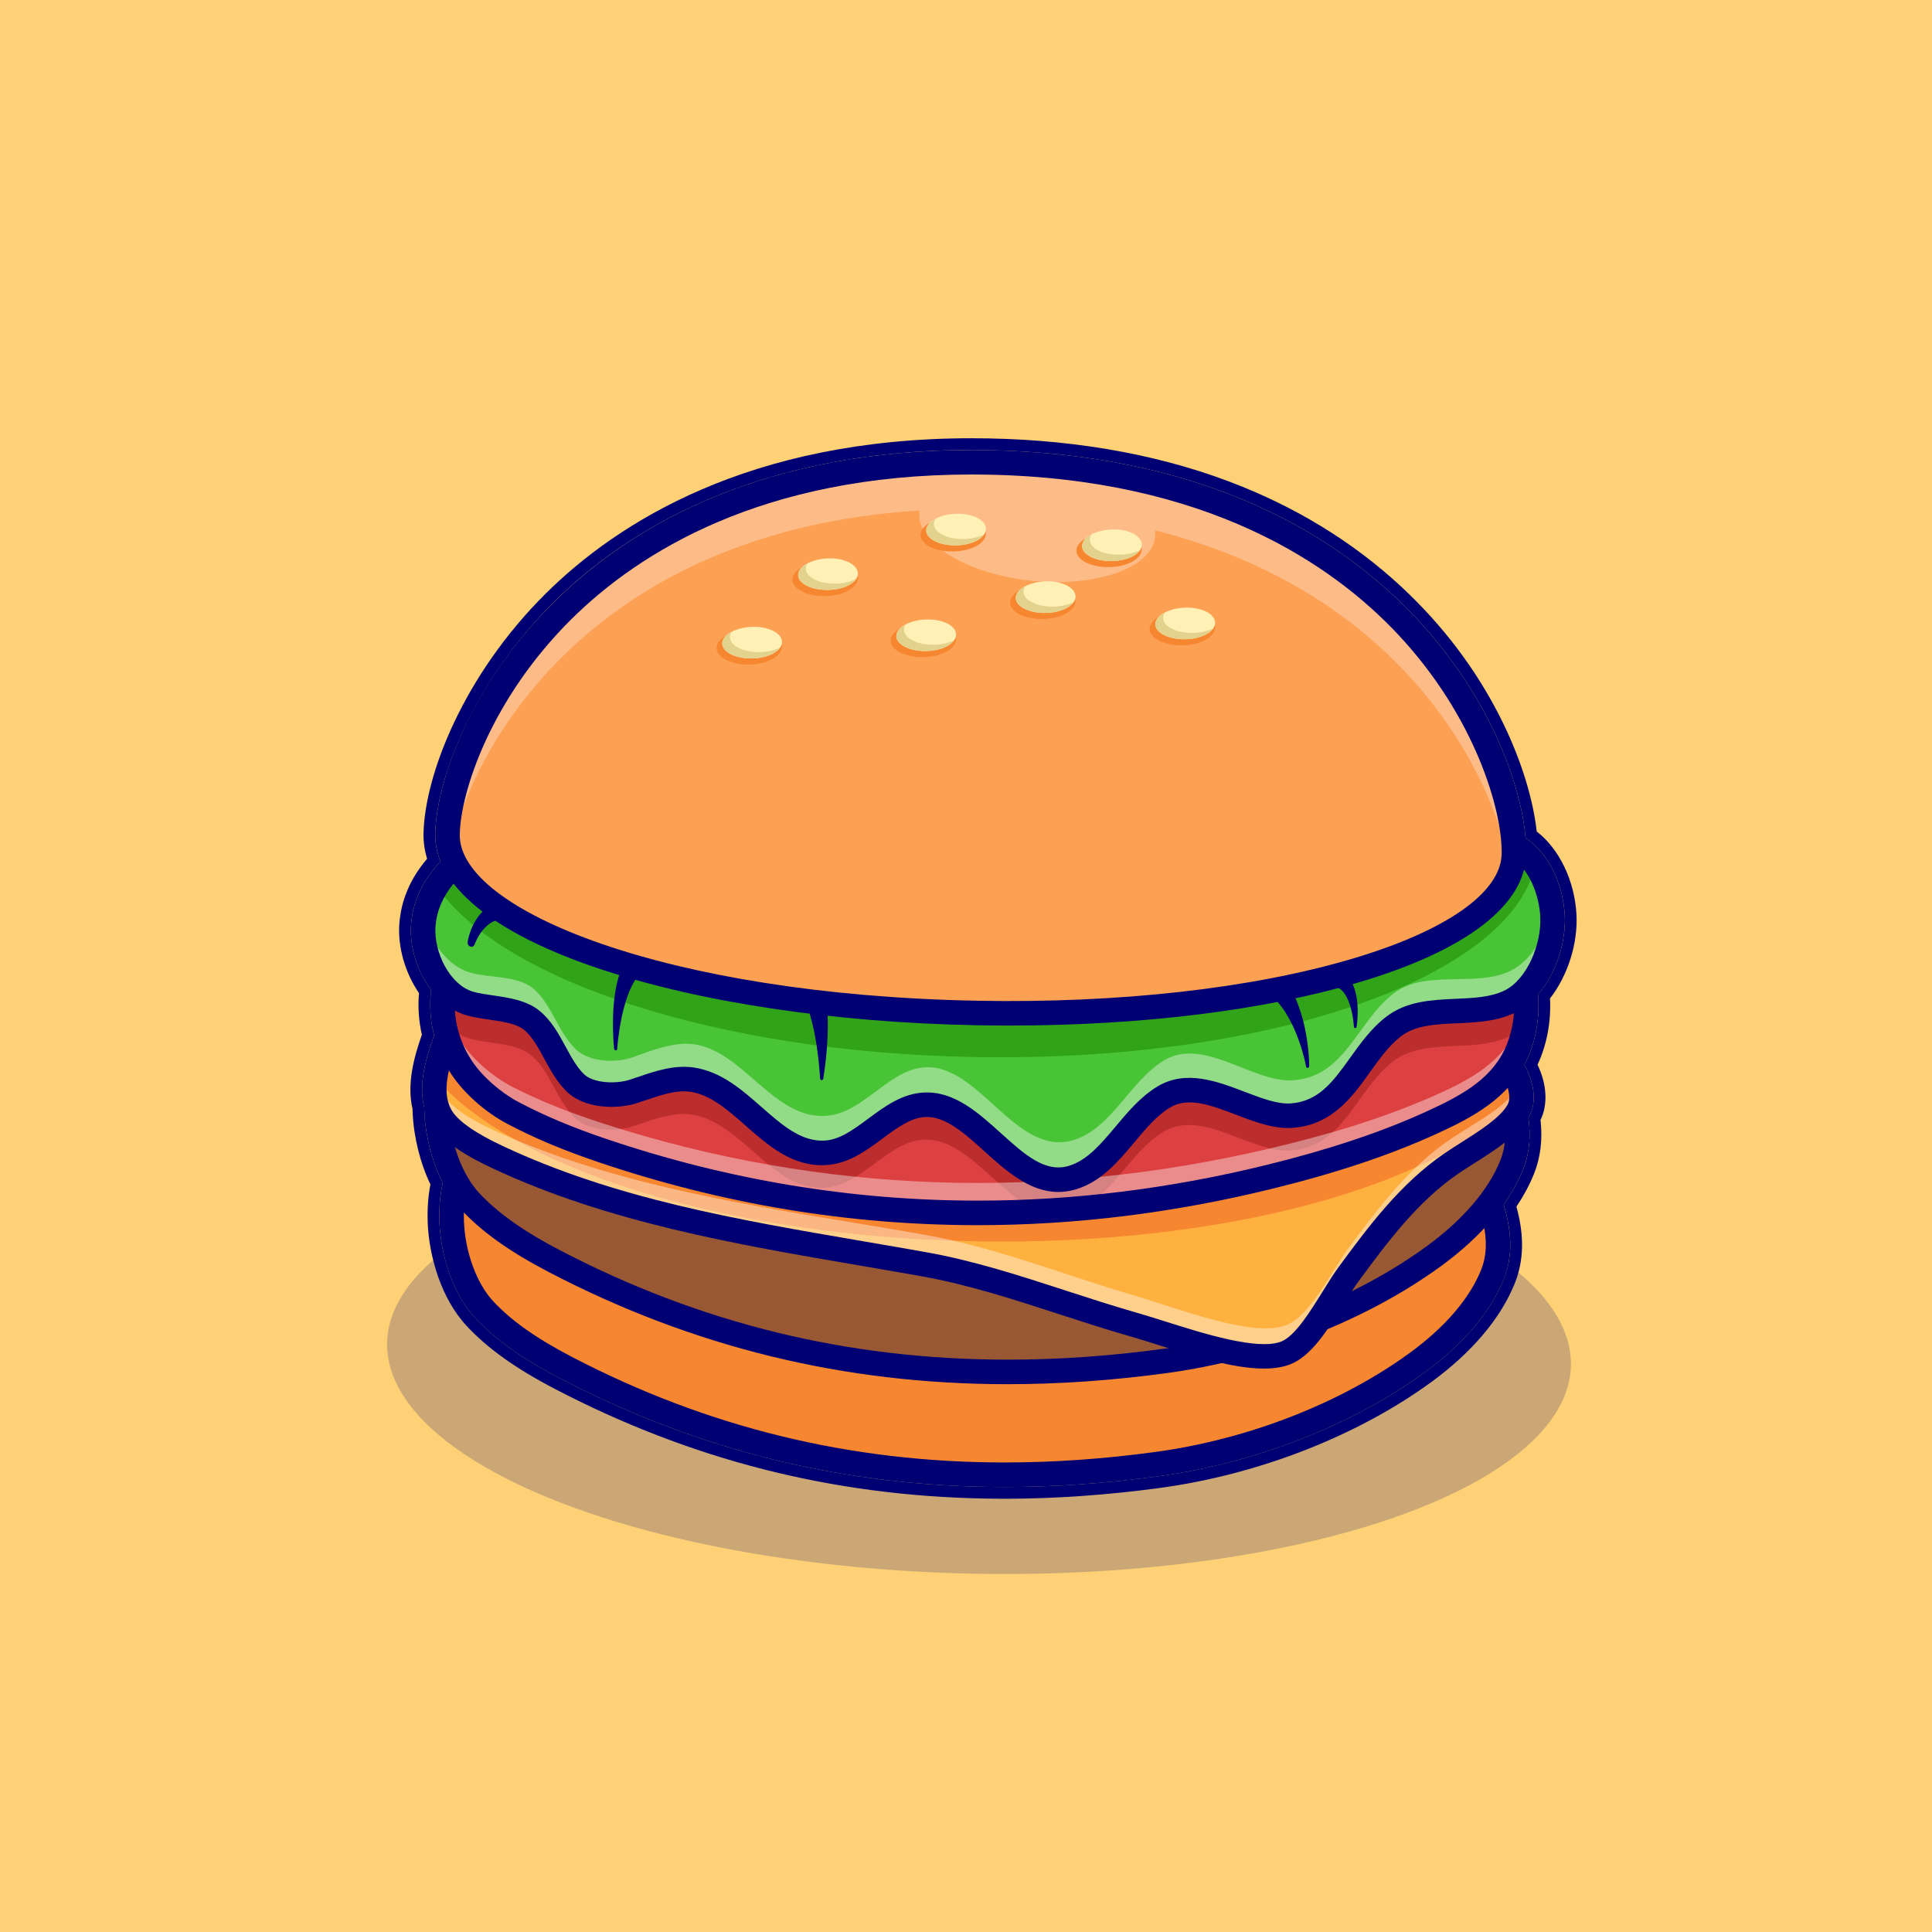 <?xml version="1.0" encoding="utf-8"?>
<!-- Generator: Adobe Illustrator 27.5.0, SVG Export Plug-In . SVG Version: 6.00 Build 0)  -->
<svg version="1.1" id="Layer_1" xmlns="http://www.w3.org/2000/svg" xmlns:xlink="http://www.w3.org/1999/xlink" x="0px" y="0px"
	 viewBox="0 0 4000 4000" style="enable-background:new 0 0 4000 4000;" xml:space="preserve">
<rect x="0" y="0" width="4000" height="4000" fill="#333333" stroke="none"/>
<g>
	<g>
		<rect transform="matrix(-1 -1.224647e-16 1.224647e-16 -1 4000 4000)" style="fill:#FED176;" width="4000" height="4000"/>
	</g>
	<g>
		<g>
			<g style="opacity:0.2;">
				<g>
					
						<ellipse transform="matrix(0.019 -1 1 0.019 -814.275 4775.949)" style="fill:#000072;" cx="2025.666" cy="2802.755" rx="454.716" ry="1225.447"/>
				</g>
			</g>
			<g>
				<g>
					<g>
						<path style="fill:#F78631;" d="M982.418,2388.687c-43.373,27.455-49.148,98.536-47.12,143.265
							c2.743,60.503,24.484,133.599,67.423,179.62c46.485,49.821,108.352,88.334,169.244,120.057
							c388.093,202.183,793.22,258.042,1223.092,199.697c187.953-25.51,386.226-98.277,540.165-210.927
							c63.651-46.579,124.873-107.988,154.61-181.31c29.375-72.429-1.903-152.791-34.624-218.642"/>
					</g>
					<g>
						<path style="fill:#000072;" d="M2079.756,3078.67c-328,0.005-631.109-74.291-919.512-224.54
							c-78.615-40.954-134.562-80.753-176.075-125.251c-50.637-54.274-71.541-136.719-74.219-195.778
							c-2.114-46.679,2.721-130.295,58.898-165.855c11.838-7.499,27.513-3.979,35.012,7.873c7.494,11.837,3.97,27.515-7.87,35.009
							c-36.814,23.301-36.361,98.258-35.343,120.672c2.848,62.88,26.648,127.044,60.626,163.463
							c37.462,40.154,89.072,76.649,162.418,114.866c280.957,146.366,576.519,218.748,896.458,218.758
							c101.298,0.005,204.983-7.249,311.495-21.705c192.508-26.13,385.174-101.307,528.596-206.259
							c71.618-52.413,122.132-111.328,146.081-170.372c25.526-62.937-2.778-135.315-33.834-197.815
							c-6.235-12.552-1.117-27.779,11.432-34.012c12.545-6.242,27.777-1.122,34.014,11.43
							c33.974,68.379,68.705,157.393,35.412,239.47c-27.492,67.784-83.903,134.265-163.137,192.254
							c-150.024,109.779-351.124,188.361-551.737,215.589C2289.54,3071.253,2183.398,3078.67,2079.756,3078.67z"/>
					</g>
					<g>
						<path style="fill:#995834;" d="M3129.556,2412.574c-29.42,77.824-94.412,139.111-159.704,187.305
							c-62.914,46.439-134.936,84.723-205.544,115.727c-109.903,48.259-228.577,84.416-350.085,101.806
							c-0.787,0.145-1.585,0.281-2.36,0.372c-441.474,51.494-862.406,2.499-1263.409-206.328
							c-62.898-32.755-126.781-72.534-174.788-123.967c-44.367-47.532-65.691-122.01-69.657-185.554
							c-0.418-6.698-0.285-15.009,0.21-24.11c2.234-41.045,8.368-101.157,48.455-123.917
							c703.73,130.268,1433.516,137.273,2141.104,32.827c17.894,37.381,34.486,72.387,42.967,107.93
							C3145.574,2331.671,3145.818,2369.56,3129.556,2412.574z"/>
					</g>
					<g>
						<path style="fill:#000072;" d="M2086.185,2865.823c-338.682,0.005-651.654-76.707-949.441-231.847
							c-81.113-42.259-138.834-83.314-181.651-129.206c-52.15-55.894-73.682-140.838-76.441-201.699
							c-2.177-48.036,2.778-134.073,60.449-170.578c11.84-7.499,27.518-3.97,35.009,7.868c7.496,11.843,3.972,27.516-7.868,35.014
							c-38.409,24.308-37.951,102.127-36.893,125.395c2.953,65.143,27.623,131.628,62.848,169.384
							c38.766,41.549,92.148,79.305,167.991,118.822c290.339,151.251,595.776,226.055,926.389,226.064
							c104.678,0.005,211.815-7.489,321.882-22.428c198.988-27.007,398.143-104.721,546.396-213.215
							c74.106-54.226,126.382-115.207,151.175-176.341c26.494-65.325-2.812-140.296-34.973-205.021
							c-6.235-12.552-1.117-27.779,11.432-34.012c12.545-6.242,27.777-1.122,34.014,11.43
							c35.017,70.474,70.817,162.197,36.553,246.676c-28.338,69.88-86.511,138.421-168.231,198.223
							c-154.857,113.322-362.446,194.44-569.541,222.545C2302.804,2858.162,2193.202,2865.823,2086.185,2865.823z"/>
					</g>
					<g>
						<path style="fill:#FFB140;" d="M3143.395,2299.596c-28.41,43.661-91.479,77.174-138.739,109.477
							c-87.016,59.484-151.723,146.445-211.377,227.379c-38.116,51.642-81.261,145.554-131.823,164.856
							c-70.732,26.981-224.677-33.281-316.06-59.411c-143.191-40.893-285.166-98.14-432.387-124.396
							c-303.755-54.188-608.763-92.99-883.419-222.077c-43.222-20.295-96.744-49.694-118.171-87.033
							c-13.938-24.26-18.598-53.771-15.155-83.023c2.17-18.484,7.666-36.852,16.089-53.823c1.821,0.248,2.732,0.373,4.553,0.621
							c723.628,100.818,1467.765,94.9,2192.528,13.451c12.383,9.788,24.442,28.268,32.018,48.222
							c4.35,11.464,7.393,23.977,8.037,35.533C3150.184,2281.036,3148.48,2291.797,3143.395,2299.596z"/>
					</g>
					<g>
						<path style="fill:#F78631;" d="M3149.487,2269.372c-166.009,184.194-611.162,310.255-1131.699,300.573
							c-522.469-9.718-963.95-153.29-1121.526-344.577c2.17-18.484,7.666-36.852,16.089-53.823c1.821,0.248,2.732,0.373,4.553,0.621
							c723.628,100.818,1467.765,94.9,2192.528,13.451c12.383,9.788,24.442,28.268,32.018,48.222
							C3145.801,2245.303,3148.844,2257.816,3149.487,2269.372z"/>
					</g>
					<g style="opacity:0.4;">
						<g>
							<path style="fill:#FFFFFF;" d="M3143.415,2299.601c-28.457,43.66-91.48,77.154-138.737,109.459
								c-87.026,59.49-151.734,146.457-211.421,227.389c-38.101,51.662-81.233,145.543-131.802,164.856
								c-70.724,27.009-224.66-33.281-316.078-59.398c-143.194-40.908-285.142-98.148-432.344-124.397
								c-303.806-54.175-608.804-93.013-883.437-222.088c-43.225-20.315-97.057-49.782-118.172-87.005
								c-13.539-23.867-20.254-58.302-13.396-94.512c2.547,16.552,7.214,33.253,14.306,45.579
								c21.075,36.635,75.164,65.059,118.221,84.397c276.019,123.97,580.891,159.328,883.614,212.555
								c147.263,25.893,289.427,83.52,432.33,125.186c91.507,26.681,245.23,88.431,316.026,62.233
								c50.323-18.622,93.73-112.114,131.771-163.169c59.503-79.862,124.269-165.997,211.356-223.868
								c47.104-31.301,110.73-63.818,138.683-106.588c0.529-0.81,0.993-1.868,1.443-2.818
								C3150.788,2266.449,3151.616,2287.019,3143.415,2299.601z"/>
						</g>
					</g>
					<g>
						<path style="fill:#000072;" d="M2616.812,2833.494c-63.867,0-146.169-25.977-220.882-49.556
							c-20.774-6.559-40.398-12.753-57.512-17.639c-48.911-13.976-98.32-30.042-146.105-45.586
							c-92.464-30.071-188.078-61.168-283.732-78.227c-42.4-7.561-85.543-14.945-127.265-22.088
							c-257.183-44.028-523.121-89.556-762.502-202.02c-44.356-20.842-106.068-53.674-129.777-98.004
							c-28.278-52.869-12.224-115.638,9.34-175.588c4.747-13.19,19.293-20.031,32.463-15.29
							c13.187,4.742,20.031,19.279,15.29,32.463c-16.395,45.581-32.219,97.323-12.343,134.48
							c12.286,22.97,48.153,48.544,106.608,76.007c233.151,109.54,483.955,152.474,749.485,197.93
							c41.808,7.158,85.037,14.561,127.61,22.151c99.107,17.677,196.416,49.321,290.519,79.929
							c47.355,15.4,96.323,31.327,144.35,45.044c17.783,5.082,37.73,11.377,58.847,18.042
							c81.175,25.617,192.338,60.717,241.196,42.062c28.338-10.816,60.152-62.041,85.713-103.201
							c12.003-19.326,23.34-37.584,34.722-53.012c58.958-79.943,125.783-170.554,217.542-233.28
							c11.068-7.566,22.807-15.011,35.234-22.898c37.649-23.881,80.32-50.951,95.736-78.131
							c10.428-18.382-4.044-59.447-29.215-82.901c-10.253-9.555-10.819-25.612-1.263-35.863c9.553-10.251,25.61-10.816,35.86-1.266
							c38.085,35.493,63.73,101.049,38.759,145.067c-21.669,38.207-67.943,67.559-112.692,95.947
							c-12.051,7.647-23.433,14.863-33.782,21.94c-84.658,57.874-148.773,144.808-205.34,221.505
							c-10.179,13.803-20.997,31.222-32.451,49.666c-32.646,52.567-66.404,106.922-110.729,123.837
							C2654.933,2830.953,2636.769,2833.494,2616.812,2833.494z"/>
					</g>
					<g>
						<path style="fill:#DD4040;" d="M3159.967,2098.608c-0.575,7.774-1.525,15.596-2.906,23.41
							c-3.573,21.787-10.045,43.52-19.923,63.632c-34.94,71.406-105.634,107.892-174.192,139.155
							c-106.68,48.648-221.326,83.886-334.979,111.841c-128.969,31.696-258.131,53.456-387.316,64.959
							c-29.258,2.624-58.56,4.71-87.798,6.26c-303.023,16.163-605.582-24.365-904.28-125.28
							c-64.991-21.934-126.655-46.599-187.108-78.651c-38.92-20.59-80.285-56.958-104.914-92.478
							c-17.674-25.564-32.024-62.343-37.57-96.112c-1.402-8.348-2.271-16.472-2.503-24.208c-0.346-10.262-0.362-20.947,0.583-31.346
							c5.082-56.713,22.284-112.664,48.195-163.405c704.777,28.895,1410.537,30.907,2115.721,20.667
							C3136.553,1957.281,3165.135,2031.48,3159.967,2098.608z"/>
					</g>
					<g>
						<path style="fill:#BC2E2E;" d="M3159.967,2098.608c-0.575,7.774-1.525,15.596-2.906,23.41
							c-9.906,10.125-21.123,18.453-33.475,24.398c-73.246,35.095-174.137,0.573-239.782,51.327
							c-76.431,59.091-101.13,177.454-212.028,184.412c-81.01,5.097-183.027-87.327-263.721-38.625
							c-64.458,38.964-101.538,124.344-167.403,158.073c-6.613,3.367-13.486,6.246-20.669,8.475
							c-23.871,7.449-46.064,5.533-67.129-2.215c-83.459-30.654-150.025-152.648-239.99-148.254
							c-75.561,3.695-128.006,95.341-205.725,99.586c-109.698,5.96-170.248-136.379-275.901-151.607
							c-41.179-5.974-83.725,12.457-121.535,24.532c-35.27,11.21-91.833,9.568-119.782-17.746
							c-37.705-36.837-51.12-97.921-90.476-129.741c-32.107-26.048-88.053-23.276-127.364-34.424
							c-20.618-5.806-38.478-18.381-53.098-34.868c-1.402-8.348-2.271-16.472-2.503-24.208c-0.346-10.262-0.362-20.947,0.583-31.346
							c5.082-56.713,22.284-112.664,48.195-163.405c704.777,28.895,1410.537,30.907,2115.721,20.667
							C3136.553,1957.281,3165.135,2031.48,3159.967,2098.608z"/>
					</g>
					<g style="opacity:0.4;">
						<g>
							<path style="fill:#FFFFFF;" d="M3137.139,2185.669c-35.368,70.088-105.637,107.847-174.18,139.113
								c-106.667,48.656-221.345,83.921-334.97,111.847c-460.817,113.255-924.594,99.673-1379.417-54.042
								c-64.97-21.957-126.637-46.615-187.127-78.636c-38.888-20.586-80.431-56.066-104.884-92.508
								c-29.626-44.15-43.995-98.356-39.51-151.677c0.253-3.011,0.542-6.032,0.884-9.041c3.244,38.681,16.579,76.432,39.567,110.142
								c24.464,35.874,66.132,70.457,104.927,90.203c60.677,30.883,122.35,54.429,187.189,75.325
								c455.317,146.739,918.44,159.565,1379.465,51.443c113.448-26.606,228.02-60.118,334.878-106.916
								c68.315-29.918,139.156-64.832,174.114-135.513c11.239-22.725,18.421-47.289,21.515-72.203
								C3163.962,2102.062,3154.511,2151.242,3137.139,2185.669z"/>
						</g>
					</g>
					<g>
						<path style="fill:#000072;" d="M2024.159,2536.563c-265.238,0-527.247-43.347-783.706-129.954
							c-73.996-24.984-134.646-50.481-190.866-80.24c-44.445-23.517-88.168-62.127-114.109-100.766
							c-33.444-49.815-48.968-109.516-43.711-168.104c5.202-57.982,22.81-117.697,50.915-172.692
							c6.377-12.478,21.659-17.421,34.141-11.047c12.478,6.377,17.423,21.664,11.047,34.141
							c-25.178,49.263-40.933,102.564-45.56,154.133c-4.222,47.043,8.316,95.089,35.302,135.281
							c21.223,31.615,58.792,64.668,95.712,84.201c53.751,28.45,112.016,52.922,183.363,77.014
							c251.104,84.8,507.771,127.245,767.536,127.255c197.77,0.005,397.309-24.591,597.716-73.825
							c129.437-31.802,237.547-67.875,330.512-110.292c67.727-30.896,131.072-63.867,161.869-127.097
							c35.98-73.864,28.021-185.297-47.571-236.519c-11.603-7.861-14.633-23.637-6.772-35.237
							c7.856-11.598,23.632-14.642,35.237-6.772c98.09,66.466,109.973,207.862,64.73,300.751
							c-38.138,78.294-113.011,117.551-186.431,151.045c-95.88,43.74-206.92,80.835-339.468,113.399
							C2429.611,2511.463,2225.944,2536.558,2024.159,2536.563z"/>
					</g>
					<g>
						<path style="fill:#49C437;" d="M3124.931,2074.063c-73.246,35.095-174.137,0.573-239.782,51.327
							c-76.431,59.091-101.13,177.455-212.028,184.412c-81.01,5.098-183.027-87.327-263.721-38.624
							c-70.92,42.87-108.683,141.876-188.072,166.548c-118.434,36.832-194.422-155.944-307.119-150.469
							c-75.561,3.695-128.006,95.341-205.725,99.587c-109.698,5.96-170.248-136.38-275.901-151.607
							c-41.179-5.974-83.725,12.457-121.535,24.532c-35.27,11.21-91.833,9.567-119.782-17.745
							c-37.705-36.837-51.12-97.921-90.476-129.741c-32.107-26.048-88.054-23.276-127.364-34.424
							c-62.706-17.758-100.306-97.762-97.089-161.06c1.353-26.553,12.536-56.198,28.045-81.736l0.001-0.054
							c9.306-15.344,20.14-29.157,31.347-39.901c33.02-31.656,78.413-61.792,120.616-81.948
							c645.807-30.889,1293.327-44.242,1939.393-14.023c56.221,14.201,102.899,27.633,149.063,57.164
							c3.342,2.156,6.724,5.119,9.84,7.861c9.034,7.954,17.029,16.908,23.936,26.594c22.035,30.639,33.786,68.604,35.725,105.796
							C3217.536,1959.485,3184.742,2045.375,3124.931,2074.063z"/>
					</g>
					<g>
						<path style="fill:#31A319;" d="M3178.578,1790.755c-51.328,233.685-554.26,409.035-1163.628,397.701
							c-532.023-9.896-977.697-158.969-1110.568-353.393l0.001-0.054c9.306-15.344,20.14-29.157,31.347-39.901
							c33.02-31.656,78.413-61.792,120.616-81.948c645.807-30.889,1293.327-44.242,1939.393-14.023
							c56.221,14.201,102.899,27.633,149.063,57.164c3.342,2.156,6.724,5.119,9.84,7.861
							C3163.677,1772.114,3171.671,1781.068,3178.578,1790.755z"/>
					</g>
					<g style="opacity:0.4;">
						<g>
							<path style="fill:#FFFFFF;" d="M3124.936,2074.067c-73.232,35.095-174.136,0.59-239.792,51.329
								c-76.444,59.077-101.122,177.434-212.034,184.423c-81.002,5.105-183.003-87.347-263.686-38.632
								c-70.945,42.835-108.718,141.874-188.099,166.542c-118.431,36.803-194.429-155.933-307.113-150.45
								c-75.554,3.676-128,95.308-205.731,99.539c-109.697,5.971-170.219-136.362-275.879-151.596
								c-41.177-5.937-83.748,12.493-121.566,24.532c-35.279,11.23-91.825,9.602-119.779-17.727
								c-37.676-36.833-51.13-97.91-90.473-129.771c-32.1-25.996-88.036-23.235-127.375-34.385
								c-62.7-17.772-101.439-99.1-97.089-161.073c0.489-6.964,1.678-13.933,3.034-20.601
								c9.888,51.923,46.494,104.211,95.244,117.798c38.168,10.638,95.236,5.837,127.436,31.094
								c39.351,30.866,52.82,91.785,90.511,127.696c28.206,26.873,84.159,28.641,119.822,15.407
								c36.65-13.6,82.851-31.025,121.602-26.477c104.56,12.272,166.541,155.372,275.936,148.528
								c77.845-4.87,130.04-96.698,205.751-100.607c112.928-5.83,188.474,187,307.109,150.671
								c79.282-24.278,117.061-123.127,188.077-165.345c80.886-48.085,182.768,45.603,263.627,41.776
								c110.713-5.239,135.315-123.043,211.965-180.667c65.931-49.566,168.909-11.438,239.683-45.49
								c48.023-23.105,76.274-79.47,86.2-132.284c0.929,6.029,1.656,12.223,1.979,18.263
								C3217.661,1959.4,3184.769,2045.393,3124.936,2074.067z"/>
						</g>
					</g>
					<g>
						<path style="fill:#000072;" d="M2191.143,2467.858c-59.715,0.005-108.784-44.296-152.956-84.177
							c-41.628-37.574-80.89-73.111-122.76-71.04c-29.927,1.458-58.004,22.247-87.725,44.258
							c-35,25.919-71.188,52.72-117.829,55.266c-68.997,3.749-118.44-39.698-166.27-81.731
							c-37.478-32.933-72.878-64.04-114.631-70.071c-28.374-4.099-60.034,6.645-90.654,17.04c-6.64,2.253-13.175,4.468-19.576,6.506
							c-44.195,14.086-110.112,10.562-145.206-23.718c-20.547-20.075-34.017-44.862-47.043-68.834
							c-12.775-23.507-24.84-45.715-41.681-59.365c-15.894-12.883-44.076-16.948-71.33-20.885
							c-15.812-2.277-32.161-4.636-46.986-8.836c-75.417-21.345-120.615-114.042-115.509-187.224
							c6.216-89.086,69.693-162.545,194.054-224.571c12.547-6.247,27.774-1.158,34.031,11.382
							c6.254,12.54,1.158,27.777-11.382,34.031c-106.895,53.315-161.222,113.073-166.078,182.691
							c-3.637,52.116,29.249,120.864,78.704,134.864c11.586,3.28,25.588,5.298,40.413,7.437c32.473,4.689,69.28,9.996,96.041,31.691
							c24.66,19.993,39.734,47.729,54.312,74.554c11.749,21.618,22.846,42.038,37.917,56.767
							c18.979,18.54,64.948,21.029,94.336,11.67c6.106-1.947,12.339-4.066,18.675-6.214c34.597-11.737,73.789-25.046,114.221-19.211
							c56.671,8.189,99.474,45.806,140.869,82.182c42.024,36.927,81.669,71.687,130.007,69.179
							c31.44-1.716,60.075-22.927,90.393-45.375c34.494-25.55,70.165-51.963,115.463-54.168
							c62.681-3.073,111.791,41.238,159.229,84.062c49.306,44.512,91.884,82.968,141.593,67.506
							c37.656-11.703,66.068-45.572,96.148-81.425c25.485-30.373,51.838-61.782,86.354-82.628
							c58.816-35.527,123.549-10.811,180.661,10.989c34.709,13.252,67.547,25.756,94.578,24.054
							c58.725-3.701,88.868-45.773,123.772-94.49c21.491-29.994,43.716-61.01,74.333-84.68
							c42.52-32.871,94.334-35.187,144.443-37.426c36.858-1.645,71.67-3.198,99.893-16.723
							c48.391-23.186,77.853-98.014,75.005-153.351c-2.184-42.453-20.973-96.103-58.028-120.265
							c-41.973-27.367-86.97-40.06-141.43-53.813c-13.587-3.431-21.82-17.224-18.389-30.812
							c3.43-13.585,17.222-21.817,30.812-18.389c59.111,14.925,108.185,28.856,156.724,60.506
							c45.727,29.817,77.52,92.684,80.991,160.164c3.752,72.924-34.034,168.315-103.755,201.728
							c-37.553,17.994-79.243,19.854-119.56,21.652c-44.157,1.975-85.864,3.836-115.669,26.878
							c-24.735,19.12-43.865,45.821-64.119,74.089c-37.064,51.728-79.073,110.359-161.831,115.581
							c-38.099,2.359-77.632-12.696-115.871-27.295c-50.766-19.379-98.711-37.685-136.326-14.959
							c-27.295,16.483-49.841,43.357-73.71,71.807c-33.468,39.89-68.074,81.137-119.963,97.27
							C2215.813,2466.036,2203.257,2467.858,2191.143,2467.858z"/>
					</g>
					<g>
						<path style="fill:#000072;" d="M968.262,1949.758c0.938-5.338,2.012-9.768,3.446-14.473c1.368-4.646,3.035-9.182,4.907-13.672
							c3.782-8.947,8.652-17.571,14.764-25.497c6.011-8.02,13.663-14.974,22.252-20.495c8.55-5.862,18.327-9.021,28.184-11.5
							c9.285-2.336,18.587,4.338,20.747,14.984c2.16,10.646-3.649,21.134-12.945,23.343c-0.983,0.234-1.966,0.366-2.94,0.404
							c-0.454,0.013-0.682,0.019-1.136,0.032c-6.398,0.198-13.04,0.428-19.136,2.961c-6.176,2.229-12.265,5.57-17.684,10.43
							c-5.482,4.73-10.531,10.537-14.908,17.12c-2.169,3.303-4.234,6.754-6.061,10.369c-1.856,3.502-3.578,7.54-4.836,10.868
							c-0.112,0.294-0.168,0.442-0.279,0.736c-1.602,4.232-6.021,6.022-9.868,4.02
							C969.403,1957.634,967.591,1953.565,968.262,1949.758z"/>
					</g>
					<g>
						<path style="fill:#000072;" d="M1271.443,2171.021c-1.444-14.556-2.109-28.917-2.342-43.44
							c-0.17-14.491,0.102-29.044,1.228-43.648c2.379-29.118,7.008-58.897,20.588-87.923c4.729-10.109,15.599-13.574,24.292-7.649
							c8.691,5.924,11.898,19.049,7.151,29.227c-0.596,1.278-1.362,2.547-2.137,3.599c-6.477,8.795-12.239,19.559-17.148,31.203
							c-4.828,11.744-8.72,24.416-12.135,37.398c-3.357,13.026-5.979,26.485-8.186,40.113c-2.15,13.618-3.895,27.548-4.878,41.409
							c-0.003,0.047-0.005,0.07-0.008,0.117c-0.149,2.097-1.711,3.532-3.488,3.205
							C1272.824,2174.347,1271.619,2172.805,1271.443,2171.021z"/>
					</g>
					<g>
						<path style="fill:#000072;" d="M1697.868,2232.234c-1.37-22.725-3.835-45.503-7.167-67.688
							c-3.359-22.175-7.788-43.951-13.754-63.97c-3.548-11.904,1.37-24.93,10.994-29.144c9.624-4.214,20.313,2.003,23.866,13.934
							c0.587,1.968,0.942,3.969,1.084,5.956c0.006,0.129,0.01,0.193,0.017,0.321c1.653,24.806,1.102,48.679-0.491,72.156
							c-1.647,23.479-4.22,46.459-7.89,69.255c-0.36,2.236-2.129,3.641-3.951,3.14c-1.517-0.417-2.592-2.025-2.702-3.84
							C1697.871,2232.307,1697.87,2232.283,1697.868,2232.234z"/>
					</g>
					<g>
						<path style="fill:#000072;" d="M2704.094,2208.083c-2.585-13.339-6.117-26.64-10.128-39.459
							c-4.047-12.846-8.732-25.308-13.97-37.261c-5.143-12.026-11.285-23.232-17.751-33.813
							c-6.493-10.601-13.997-19.883-21.688-28.363c-0.134-0.148-0.201-0.221-0.335-0.369c-7.266-8.012-7.516-21.933-0.56-30.997
							c6.957-9.063,18.472-9.84,25.722-1.833c0.881,0.974,1.718,2.13,2.386,3.253c7.618,12.8,14.26,26.055,19.404,39.826
							c5.119,13.76,9.514,27.633,12.685,41.813c3.271,14.13,5.793,28.352,7.585,42.655c1.761,14.343,2.926,28.588,3.149,43.222
							c0.033,2.154-1.406,4.059-3.213,4.255c-1.578,0.171-2.915-1.017-3.252-2.757
							C2704.114,2208.186,2704.107,2208.152,2704.094,2208.083z"/>
					</g>
					<g>
						<path style="fill:#000072;" d="M2803.099,2125.493c-0.647-9.787-2.088-19.686-4.099-29.071
							c-2.016-9.409-4.733-18.452-8.265-26.531c-3.542-8.028-7.951-15.129-13.081-19.789c-5.09-4.8-10.635-6.923-16.358-7.301
							c-8.716-0.575-15.083-9.516-14.204-19.947c0.879-10.431,8.668-18.34,17.381-17.686c1.467,0.11,2.867,0.455,4.176,1.001
							c0.436,0.187,0.655,0.281,1.091,0.468c5.433,2.306,10.589,5.456,15.146,9.402c4.539,3.99,8.345,8.747,11.481,13.754
							c6.285,10.097,9.649,21.165,11.768,31.93c2.054,10.828,2.808,21.572,2.804,32.187c-0.026,10.646-0.699,21.042-2.203,31.603
							c-0.262,1.841-1.727,3.183-3.272,2.996c-1.31-0.158-2.256-1.365-2.354-2.852
							C2803.105,2125.591,2803.103,2125.559,2803.099,2125.493z"/>
					</g>
					<g>
						<path style="fill:#FCA054;" d="M3134.401,1768.239c-1.896,101.955-141.524,191.295-362.867,251.132
							c-186.485,50.428-430.728,79.798-699.415,78.409c-15.988-0.039-32.102-0.21-48.214-0.51
							c-609.677-11.34-1100.953-177.012-1097.362-370.098c0.909-48.852,18.024-123.32,57.102-207.048
							c114.841-247.105,420.205-574.738,1061.463-562.811c585.446,10.889,880.608,294.118,1007.915,534.509
							C3112.57,1603.949,3135.544,1706.755,3134.401,1768.239z"/>
					</g>
					<g style="opacity:0.3;">
						<path style="fill:#FFFFFF;" d="M2045.178,957.323c-858.628-15.97-1115.089,576.674-1118.681,769.806
							c-0.229,12.332,1.599,24.627,5.335,36.729c43.725-218.88,294.914-664.668,972.101-706.924
							c-0.145,0.924-0.348,1.836-0.446,2.771c-6.814,64.507,96.947,128.344,231.752,142.584
							c134.809,14.241,249.613-26.509,256.427-91.016c0.467-4.396,0.368-8.788-0.168-13.163
							c515.75,129.602,704.58,510.708,736.188,706.59c4.184-11.955,6.463-24.172,6.693-36.505
							C3137.97,1575.064,2903.725,973.292,2045.178,957.323z"/>
					</g>
					<g>
						<path style="fill:#000072;" d="M2090.078,2123.307c-22.098,0-44.284-0.206-66.593-0.623
							c-297.399-5.528-576.658-47.528-786.331-118.253c-218.631-73.746-337.956-172.393-335.997-277.768
							c4.001-214.896,275.457-795.004,1110.397-795.004c11.26,0,22.613,0.105,34.079,0.316
							c861.659,16.028,1118.181,618.903,1114.132,836.697c-1.961,105.373-124.872,199.515-346.094,265.084
							C2617.425,2091.918,2362.572,2123.307,2090.078,2123.307z M2011.672,982.406c-433.97,0-689.643,161.778-828.596,299.454
							c-166.599,165.069-229.529,357.009-231.178,445.748c-2.913,156.607,427.363,332.341,1072.532,344.342
							c292.307,5.403,567.511-25.406,774.822-86.85c195.375-57.905,308.282-137.134,309.774-217.372
							c1.652-88.739-54.096-282.884-214.44-454.035c-137.093-146.328-395.825-322.532-849.896-330.977
							C2033.575,982.506,2022.56,982.406,2011.672,982.406z"/>
					</g>
					<g>
						<g>
							<path style="fill:#F78631;" d="M1483.486,1341.33c-0.358,19.256,29.269,34.652,66.644,34.511
								c37.376-0.141,68.331-16.523,68.706-36.714c0.375-20.191-29.983-35.891-67.376-34.815
								C1514.068,1305.388,1483.844,1322.074,1483.486,1341.33z"/>
						</g>
						<g>
							<path style="fill:#FFF1B6;" d="M1495.339,1331.862c-0.328,17.66,26.777,31.66,60.929,31.392
								c34.151-0.268,62.405-15.327,62.748-33.757c0.343-18.43-27.365-32.707-61.531-31.669
								C1523.319,1298.866,1495.668,1314.202,1495.339,1331.862z"/>
						</g>
						<g>
							<path style="fill:#E2D28D;" d="M1495.351,1331.876c-0.328,17.63,26.764,31.636,60.932,31.368
								c26.958-0.211,50.212-9.56,59.005-22.629c-11.245,5.771-26.353,9.333-42.862,9.52c-34.255,0.388-61.425-13.594-61.094-31.37
								c0.07-3.744,1.361-7.372,3.714-10.776C1503.064,1314.229,1495.522,1322.704,1495.351,1331.876z"/>
						</g>
					</g>
					<g>
						<g>
							<path style="fill:#F78631;" d="M1640.627,1199.578c-0.358,19.256,29.268,34.652,66.644,34.511
								c37.376-0.141,68.33-16.523,68.706-36.714c0.375-20.191-29.982-35.891-67.376-34.815S1640.985,1180.322,1640.627,1199.578z"
								/>
						</g>
						<g>
							<path style="fill:#FFF1B6;" d="M1652.48,1190.109c-0.329,17.66,26.777,31.66,60.929,31.392
								c34.151-0.268,62.405-15.327,62.748-33.757c0.343-18.43-27.365-32.707-61.531-31.669
								C1680.46,1157.114,1652.808,1172.45,1652.48,1190.109z"/>
						</g>
						<g>
							<path style="fill:#E2D28D;" d="M1652.492,1190.123c-0.328,17.63,26.764,31.636,60.932,31.368
								c26.958-0.211,50.212-9.56,59.005-22.629c-11.245,5.771-26.353,9.333-42.862,9.52c-34.255,0.388-61.425-13.594-61.094-31.37
								c0.07-3.744,1.361-7.372,3.714-10.776C1660.204,1172.477,1652.663,1180.951,1652.492,1190.123z"/>
						</g>
					</g>
					<g>
						<g>
							<path style="fill:#F78631;" d="M2380.174,1301.592c-0.358,19.256,29.269,34.652,66.644,34.511
								c37.376-0.141,68.331-16.523,68.706-36.714c0.375-20.191-29.983-35.891-67.376-34.815
								C2410.756,1265.649,2380.533,1282.336,2380.174,1301.592z"/>
						</g>
						<g>
							<path style="fill:#FFF1B6;" d="M2392.028,1292.123c-0.329,17.66,26.777,31.66,60.929,31.392
								c34.151-0.268,62.405-15.327,62.748-33.757s-27.365-32.707-61.531-31.669
								C2420.007,1259.127,2392.356,1274.463,2392.028,1292.123z"/>
						</g>
						<g>
							<path style="fill:#E2D28D;" d="M2392.04,1292.137c-0.328,17.63,26.764,31.636,60.932,31.368
								c26.958-0.211,50.212-9.56,59.005-22.629c-11.245,5.771-26.353,9.333-42.862,9.52c-34.255,0.388-61.425-13.594-61.094-31.37
								c0.07-3.744,1.361-7.372,3.714-10.776C2399.752,1274.49,2392.21,1282.965,2392.04,1292.137z"/>
						</g>
					</g>
					<g>
						<g>
							<path style="fill:#F78631;" d="M1843.95,1326.038c-0.358,19.256,29.269,34.652,66.644,34.511
								c37.376-0.141,68.331-16.523,68.706-36.714c0.376-20.191-29.983-35.891-67.376-34.815
								C1874.532,1290.095,1844.308,1306.781,1843.95,1326.038z"/>
						</g>
						<g>
							<path style="fill:#FFF1B6;" d="M1855.803,1316.569c-0.328,17.66,26.777,31.66,60.929,31.392
								c34.151-0.268,62.405-15.327,62.748-33.757c0.343-18.43-27.365-32.707-61.531-31.669
								C1883.783,1283.573,1856.132,1298.909,1855.803,1316.569z"/>
						</g>
						<g>
							<path style="fill:#E2D28D;" d="M1855.816,1316.583c-0.328,17.63,26.764,31.636,60.932,31.368
								c26.958-0.211,50.212-9.56,59.005-22.629c-11.245,5.771-26.353,9.333-42.862,9.52c-34.255,0.388-61.425-13.594-61.094-31.37
								c0.07-3.744,1.361-7.372,3.714-10.776C1863.528,1298.936,1855.986,1307.411,1855.816,1316.583z"/>
						</g>
					</g>
					<g>
						<g>
							<path style="fill:#F78631;" d="M2091.223,1247.12c-0.358,19.256,29.269,34.652,66.644,34.511
								c37.376-0.141,68.331-16.523,68.706-36.714c0.375-20.191-29.982-35.891-67.375-34.815
								C2121.804,1211.177,2091.581,1227.864,2091.223,1247.12z"/>
						</g>
						<g>
							<path style="fill:#FFF1B6;" d="M2103.076,1237.651c-0.328,17.66,26.777,31.66,60.929,31.392
								c34.151-0.268,62.405-15.327,62.748-33.757s-27.365-32.707-61.531-31.669
								C2131.056,1204.656,2103.404,1219.991,2103.076,1237.651z"/>
						</g>
						<g>
							<path style="fill:#E2D28D;" d="M2103.088,1237.665c-0.328,17.63,26.764,31.636,60.932,31.368
								c26.958-0.212,50.212-9.56,59.005-22.63c-11.246,5.771-26.353,9.333-42.862,9.52c-34.255,0.388-61.425-13.594-61.094-31.37
								c0.07-3.744,1.361-7.372,3.715-10.776C2110.8,1220.019,2103.259,1228.493,2103.088,1237.665z"/>
						</g>
					</g>
					<g>
						<g>
							<path style="fill:#F78631;" d="M1905.787,1107.238c-0.358,19.256,29.269,34.652,66.644,34.511
								c37.376-0.141,68.331-16.523,68.706-36.714c0.375-20.191-29.983-35.891-67.376-34.815
								C1936.369,1071.295,1906.145,1087.982,1905.787,1107.238z"/>
						</g>
						<g>
							<path style="fill:#FFF1B6;" d="M1917.64,1097.769c-0.328,17.66,26.777,31.66,60.929,31.392
								c34.151-0.268,62.405-15.327,62.748-33.757c0.343-18.43-27.365-32.707-61.531-31.669
								C1945.62,1064.774,1917.969,1080.11,1917.64,1097.769z"/>
						</g>
						<g>
							<path style="fill:#E2D28D;" d="M1917.652,1097.783c-0.328,17.63,26.764,31.636,60.932,31.368
								c26.958-0.212,50.212-9.56,59.005-22.63c-11.245,5.771-26.353,9.333-42.862,9.52c-34.255,0.388-61.425-13.594-61.094-31.37
								c0.07-3.744,1.361-7.372,3.714-10.776C1925.365,1080.137,1917.823,1088.611,1917.652,1097.783z"/>
						</g>
					</g>
					<g>
						<g>
							<path style="fill:#F78631;" d="M2228.53,1139.709c-0.358,19.256,29.269,34.652,66.645,34.511
								c37.375-0.141,68.33-16.523,68.706-36.714c0.375-20.191-29.983-35.891-67.376-34.815S2228.888,1120.453,2228.53,1139.709z"/>
						</g>
						<g>
							<path style="fill:#FFF1B6;" d="M2240.383,1130.241c-0.329,17.66,26.777,31.66,60.929,31.392
								c34.151-0.268,62.405-15.327,62.748-33.757s-27.365-32.707-61.531-31.669
								C2268.363,1097.245,2240.711,1112.581,2240.383,1130.241z"/>
						</g>
						<g>
							<path style="fill:#E2D28D;" d="M2240.396,1130.255c-0.328,17.63,26.764,31.636,60.932,31.368
								c26.958-0.211,50.212-9.56,59.005-22.629c-11.245,5.771-26.353,9.333-42.862,9.52c-34.255,0.388-61.425-13.594-61.094-31.37
								c0.07-3.744,1.362-7.372,3.715-10.776C2248.108,1112.608,2240.566,1121.083,2240.396,1130.255z"/>
						</g>
					</g>
				</g>
				<g>
					<path style="fill:#000072;" d="M2011.64,931.656c11.205,0,22.563,0.105,33.995,0.319
						c820.573,15.263,1092.333,562.731,1112.888,803.008c0.048,0.029,0.089,0.055,0.136,0.086
						c45.73,29.814,77.522,92.684,80.993,160.164c2.759,53.684-17.011,119.512-55.436,163.856
						c4.145,48.319-4.708,97.544-24.27,137.702c-1.28,2.632-2.707,5.106-4.071,7.65c19.566,34.467,27.312,76.479,9.611,107.679
						c-0.348,0.616-0.758,1.21-1.122,1.822c5.085,35.932,3.085,72.696-11.308,108.183c-9.817,24.215-23.303,48.257-40.027,71.841
						c15.395,49.81,21.031,103.578,0.312,154.66c-27.492,67.787-83.901,134.265-163.132,192.249
						c-150.027,109.784-351.131,188.365-551.742,215.593c-108.94,14.786-215.128,22.203-318.794,22.203
						c-13.348,0-26.662-0.122-39.926-0.369c-312.715-5.806-602.844-80.042-879.507-224.171
						c-78.598-40.949-134.548-80.749-176.07-125.251c-50.634-54.269-71.541-136.717-74.223-195.78
						c-1.021-22.544-0.403-53.701,6.823-83.904c-24.809-48.261-36.172-103.175-38.123-146.124
						c-0.151-3.361-0.264-6.923-0.328-10.625c-11.821-46.329,2.182-97.954,20.055-147.663c0.129-0.357,0.34-0.657,0.484-1.007
						c-7.199-28.153-9.692-57.352-7.093-86.284c0.247-2.74,0.549-5.49,0.849-8.237c-29.34-38.452-44.718-89.899-41.628-134.214
						c3.368-48.235,23.56-91.881,61.079-131.62c-7.549-18.627-11.262-37.581-10.905-56.762
						c2.162-116.247,80.128-316.306,246.197-480.853C1293.125,1101.383,1560.456,931.656,2011.64,931.656 M2011.64,907.341
						c-460.546,0-733.51,174.668-881.398,321.194c-170.89,169.322-251.144,376.673-253.396,497.674
						c-0.321,17.291,2.186,34.633,7.467,51.73c-34.798,40.767-54.154,86.253-57.586,135.411
						c-3.315,47.544,12.188,101.305,40.755,142.672c-2.505,28.736-0.491,57.697,5.988,86.212
						c-16.826,47.782-31.358,102.516-19.408,153.395c0.07,2.951,0.17,5.806,0.292,8.537c2.292,50.474,15.635,103.937,36.831,148.176
						c-6.175,30.699-6.472,61.046-5.53,81.861c2.879,63.39,25.6,152.177,80.737,211.269
						c43.46,46.581,101.487,87.962,182.612,130.228c281.793,146.802,573.01,221.028,890.292,226.918
						c13.353,0.247,26.938,0.372,40.377,0.372c104.074,0,212.434-7.544,322.064-22.424
						c204.497-27.755,409.64-107.964,562.831-220.064c82.88-60.655,142.115-130.76,171.307-202.735
						c19.123-47.149,20.369-99.44,3.742-159.529c14.856-22.194,26.933-44.675,35.973-66.974
						c13.806-34.034,18.469-71.862,13.89-112.551c15.601-32.173,13.286-73.758-6.206-114.334
						c19.288-41.01,28.352-89.283,25.861-137.304c36.543-46.617,57.872-113.351,54.801-173.088
						c-3.613-70.239-35.525-136.429-82.307-172.409c-7.542-67.422-31.617-145.685-68.374-221.85
						c-47.569-98.574-112.905-188.754-194.191-268.035c-97.136-94.736-213.923-170.146-347.118-224.13
						c-154.629-62.674-331.555-96.283-525.859-99.898C2034.596,907.449,2023.006,907.341,2011.64,907.341L2011.64,907.341z"/>
				</g>
			</g>
		</g>
	</g>
</g>
</svg>
